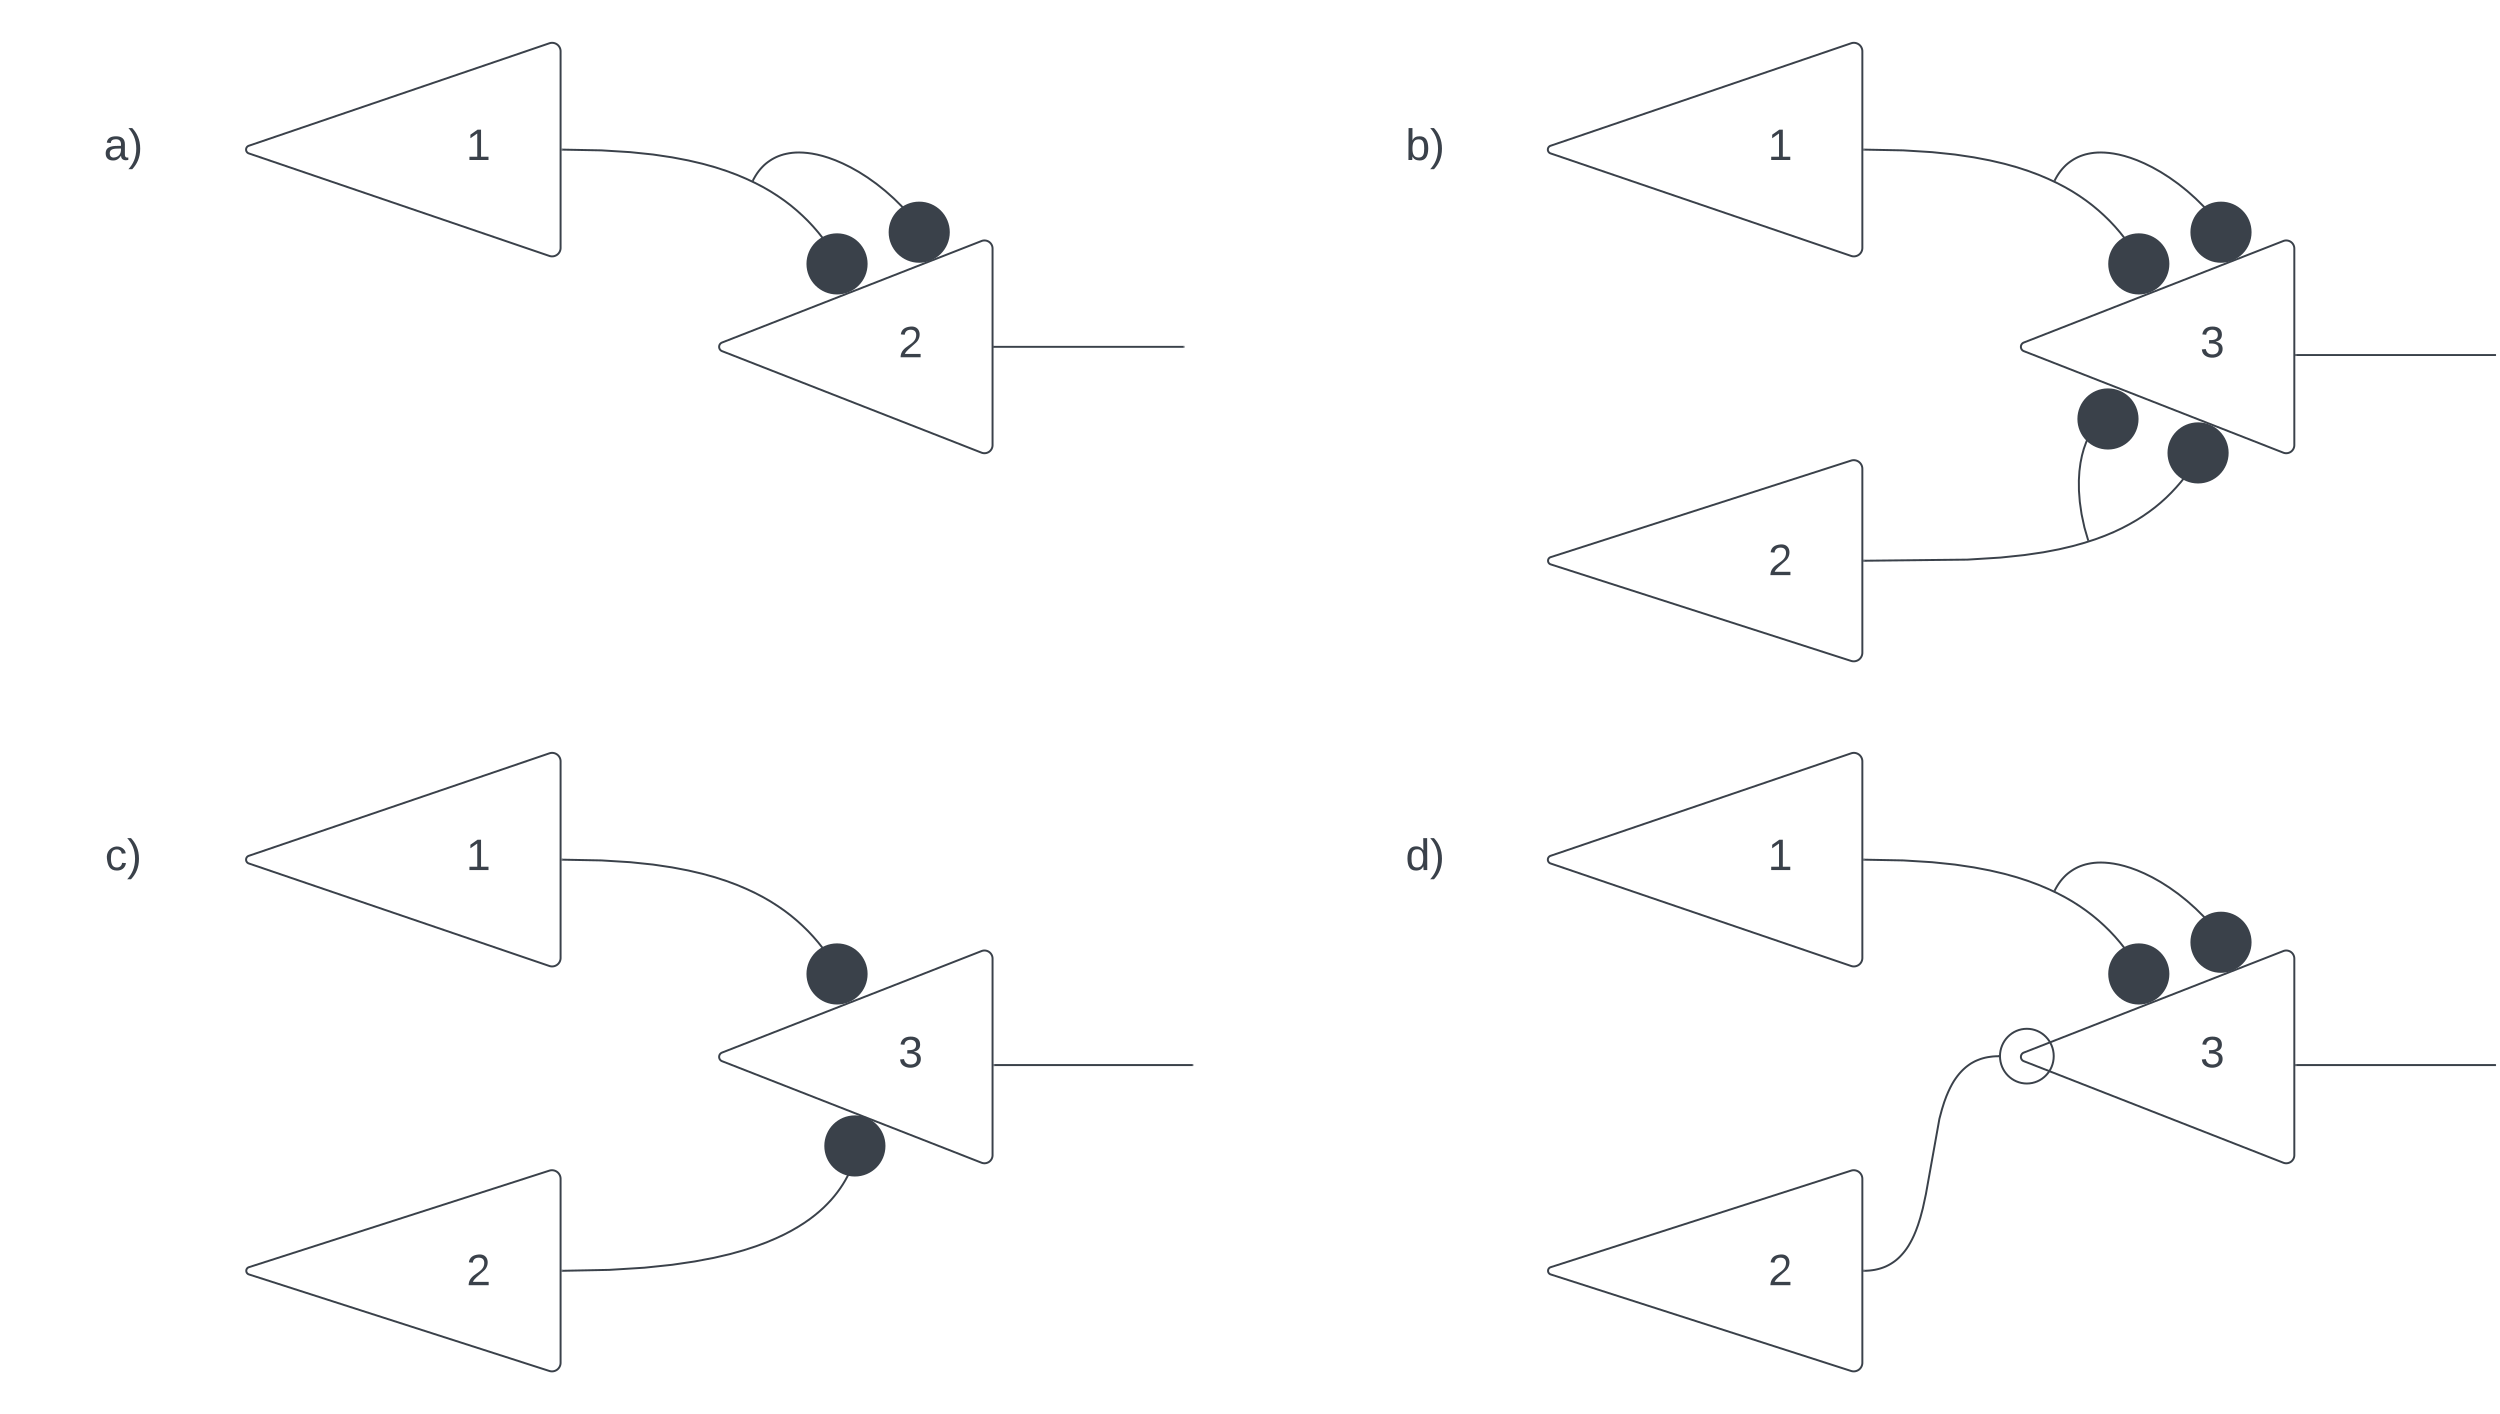 <svg xmlns="http://www.w3.org/2000/svg" xmlns:xlink="http://www.w3.org/1999/xlink" xmlns:lucid="lucid" width="1267.51" height="716.91"><g transform="translate(1160.5 -500)" lucid:page-tab-id="0_0"><path d="M-1500 500H500v1000h-2000z" fill="#fff"/><path d="M-881.96 521.94a4.3 4.3 0 0 1 5.68 4.06v99.7a4.3 4.3 0 0 1-5.68 4.06l-152.36-51.97a2.05 2.05 0 0 1 0-3.9zM-662.87 622.2a4.1 4.1 0 0 1 5.6 3.8v99.7a4.1 4.1 0 0 1-5.6 3.8l-131.54-51.47a2.35 2.35 0 0 1 0-4.37z" stroke="#3a414a" fill="#fff"/><path d="M-875.28 575.86l19.77.38 14.57.9 11.55 1.2 9.62 1.43 8.23 1.57 7.2 1.68 6.4 1.78 5.74 1.87 5.23 1.94 4.78 2.02 4.42 2.07 4.1 2.13 3.82 2.2 3.6 2.3 3.4 2.35 3.2 2.43 3.05 2.54 2.9 2.62 2.8 2.73 2.67 2.84 2.57 2.98 2.44 3.08" stroke="#3a414a" stroke-linejoin="round" fill="none"/><path d="M-875.26 575.36l-.02 1h-.5v-1z" stroke="#3a414a" stroke-width=".05" fill="#3a414a"/><path d="M-721.12 633.8c0 8.3-6.7 15-15 15-8.28 0-15-6.7-15-15 0-8.28 6.72-15 15-15 8.3 0 15 6.72 15 15z" stroke="#3a414a" fill="#3a414a"/><path d="M-778.83 591.64l.57-1.1.82-1.42.83-1.28.85-1.16.87-1.06.9-.98.9-.9.95-.83.97-.75 1-.7 1.03-.66 1.08-.6 1.12-.56 1.18-.5 1.23-.44 1.3-.4 1.4-.33 1.46-.28 1.58-.22 1.7-.13 1.8-.04 2 .07 2.14.18 2.35.32 2.57.5 2.82.7 3.08.95 3.38 1.24 3.67 1.58 3.98 1.96 4.24 2.38 4.43 2.82 4.52 3.23 4.5 3.6 4.33 3.85 4.05 4 .72.8" stroke="#3a414a" stroke-linejoin="round" fill="none"/><path d="M-778.82 591.63l-.24.46" stroke="#3a414a" fill="none"/><path d="M-679.45 617.73c0 8.28-6.7 15-15 15-8.28 0-15-6.72-15-15 0-8.3 6.72-15 15-15 8.3 0 15 6.7 15 15z" stroke="#3a414a" fill="#3a414a"/><path d="M-960 551.85a6 6 0 0 1 6-6h71.57a6 6 0 0 1 6 6v48a6 6 0 0 1-6 6H-954a6 6 0 0 1-6-6z" stroke="#000" stroke-opacity="0" fill="#fff" fill-opacity="0"/><use xlink:href="#a" transform="matrix(1,0,0,1,-955,550.848) translate(30.827 30.278)"/><path d="M-740.85 651.85a6 6 0 0 1 6-6h71.57a6 6 0 0 1 6 6v48a6 6 0 0 1-6 6h-71.57a6 6 0 0 1-6-6z" stroke="#000" stroke-opacity="0" fill="#fff" fill-opacity="0"/><use xlink:href="#b" transform="matrix(1,0,0,1,-735.854,650.848) translate(30.827 30.278)"/><path d="M-1140 551.85a6 6 0 0 1 6-6h71.57a6 6 0 0 1 6 6v48a6 6 0 0 1-6 6H-1134a6 6 0 0 1-6-6z" stroke="#000" stroke-opacity="0" fill="#fff" fill-opacity="0"/><use xlink:href="#c" transform="matrix(1,0,0,1,-1135,550.848) translate(27.154 30.278)"/><path d="M-221.96 521.94a4.3 4.3 0 0 1 5.68 4.06v99.7a4.3 4.3 0 0 1-5.68 4.06l-152.36-51.97a2.05 2.05 0 0 1 0-3.9zM-2.87 622.2a4.1 4.1 0 0 1 5.6 3.8v99.7a4.1 4.1 0 0 1-5.6 3.8l-131.54-51.47a2.35 2.35 0 0 1 0-4.37z" stroke="#3a414a" fill="#fff"/><path d="M-215.28 575.86l19.77.38 14.57.9 11.56 1.2 9.6 1.43 8.24 1.57 7.2 1.68 6.4 1.78 5.74 1.87 5.23 1.94 4.78 2.02 4.42 2.07 4.1 2.13 3.83 2.2 3.6 2.3 3.38 2.35 3.2 2.43 3.06 2.54 2.9 2.62 2.8 2.73 2.67 2.84 2.57 2.98 2.44 3.08" stroke="#3a414a" stroke-linejoin="round" fill="none"/><path d="M-215.26 575.36l-.02 1h-.5v-1z" stroke="#3a414a" stroke-width=".05" fill="#3a414a"/><path d="M-61.12 633.8c0 8.3-6.7 15-15 15-8.28 0-15-6.7-15-15 0-8.28 6.72-15 15-15 8.3 0 15 6.72 15 15z" stroke="#3a414a" fill="#3a414a"/><path d="M-118.83 591.64l.57-1.1.82-1.42.83-1.28.85-1.16.87-1.06.9-.98.9-.9.95-.83.97-.75 1-.7 1.03-.66 1.08-.6 1.12-.56 1.18-.5 1.23-.44 1.3-.4 1.4-.33 1.46-.28 1.58-.22 1.7-.13 1.8-.04 2 .07 2.14.18 2.35.32 2.58.5 2.8.7 3.1.95 3.38 1.24 3.67 1.58 3.97 1.96 4.24 2.38 4.43 2.82 4.53 3.23 4.5 3.6 4.33 3.85 4.05 4 .7.8h.02" stroke="#3a414a" stroke-linejoin="round" fill="none"/><path d="M-118.82 591.63l-.24.46" stroke="#3a414a" fill="none"/><path d="M-19.45 617.73c0 8.28-6.7 15-15 15-8.28 0-15-6.72-15-15 0-8.3 6.72-15 15-15 8.3 0 15 6.7 15 15z" stroke="#3a414a" fill="#3a414a"/><path d="M-300 551.85a6 6 0 0 1 6-6h71.57a6 6 0 0 1 6 6v48a6 6 0 0 1-6 6H-294a6 6 0 0 1-6-6z" stroke="#000" stroke-opacity="0" fill="#fff" fill-opacity="0"/><use xlink:href="#a" transform="matrix(1,0,0,1,-295,550.848) translate(30.827 30.278)"/><path d="M-80.85 651.85a6 6 0 0 1 6-6h71.57a6 6 0 0 1 6 6v48a6 6 0 0 1-6 6h-71.57a6 6 0 0 1-6-6z" stroke="#000" stroke-opacity="0" fill="#fff" fill-opacity="0"/><use xlink:href="#d" transform="matrix(1,0,0,1,-75.854,650.848) translate(30.827 30.278)"/><path d="M-480 551.85a6 6 0 0 1 6-6h71.57a6 6 0 0 1 6 6v48a6 6 0 0 1-6 6H-474a6 6 0 0 1-6-6z" stroke="#000" stroke-opacity="0" fill="#fff" fill-opacity="0"/><use xlink:href="#e" transform="matrix(1,0,0,1,-475,550.848) translate(27.154 30.278)"/><path d="M-656.78 675.85h96.28" stroke="#3a414a" stroke-linejoin="round" fill="none"/><path d="M-656.77 676.35h-.5v-1h.5z" stroke="#3a414a" stroke-width=".05" fill="#3a414a"/><path d="M-560.5 675.85h.5" stroke="#3a414a" fill="none"/><path d="M-222 733.53a4.37 4.37 0 0 1 5.72 4.17v93.2a4.37 4.37 0 0 1-5.72 4.18l-152.3-48.94a1.93 1.93 0 0 1 0-3.67z" stroke="#3a414a" fill="#fff"/><path d="M-215.28 784.3l52.3-.57 16.76-1.04 12.07-1.27 9.6-1.4 8.02-1.53 6.9-1.62 6.06-1.7 5.4-1.74 4.9-1.82 4.46-1.87 4.1-1.93 3.8-2 3.57-2.05 3.34-2.12 3.16-2.2 3-2.26 2.84-2.36 2.72-2.45 2.6-2.56 2.5-2.67 2.43-2.8 1.5-1.9" stroke="#3a414a" stroke-linejoin="round" fill="none"/><path d="M-215.26 784.8h-.52v-1h.5z" stroke="#3a414a" stroke-width=".05" fill="#3a414a"/><path d="M-31.07 729.63c0 8.28-6.72 15-15 15-8.3 0-15-6.72-15-15 0-8.28 6.7-15 15-15 8.28 0 15 6.72 15 15z" stroke="#3a414a" fill="#3a414a"/><path d="M-101.75 774.08l-1.92-6.6-1.46-6.77-.9-6.26-.44-5.73-.04-5.16.28-4.65.54-4.18.76-3.77.93-3.4 1.1-3.08.97-2.3" stroke="#3a414a" stroke-linejoin="round" fill="none"/><path d="M-101.76 774.07l.14.5" stroke="#3a414a" fill="none"/><path d="M-76.75 712.42c0 8.3-6.72 15-15 15-8.3 0-15-6.7-15-15 0-8.28 6.7-15 15-15 8.28 0 15 6.72 15 15z" stroke="#3a414a" fill="#3a414a"/><path d="M-299.86 766a6 6 0 0 1 6-6h71.58a6 6 0 0 1 6 6v44.52a6 6 0 0 1-6 6h-71.58a6 6 0 0 1-6-6z" stroke="#000" stroke-opacity="0" fill="#fff" fill-opacity="0"/><use xlink:href="#b" transform="matrix(1,0,0,1,-294.855,765) translate(30.827 26.59)"/><path d="M-881.96 881.94a4.3 4.3 0 0 1 5.68 4.06v99.7a4.3 4.3 0 0 1-5.68 4.06l-152.36-51.97a2.05 2.05 0 0 1 0-3.9zM-662.87 982.2a4.1 4.1 0 0 1 5.6 3.8v99.7a4.1 4.1 0 0 1-5.6 3.8l-131.54-51.47a2.35 2.35 0 0 1 0-4.37z" stroke="#3a414a" fill="#fff"/><path d="M-875.28 935.86l19.77.38 14.57.9 11.55 1.2 9.62 1.43 8.23 1.57 7.2 1.68 6.4 1.78 5.74 1.87 5.23 1.94 4.78 2.02 4.42 2.07 4.1 2.13 3.82 2.2 3.6 2.3 3.4 2.35 3.2 2.43 3.05 2.54 2.9 2.62 2.8 2.73 2.67 2.84 2.57 2.98 2.44 3.08" stroke="#3a414a" stroke-linejoin="round" fill="none"/><path d="M-875.26 935.36l-.02 1h-.5v-1z" stroke="#3a414a" stroke-width=".05" fill="#3a414a"/><path d="M-721.12 993.8c0 8.3-6.7 15-15 15-8.28 0-15-6.7-15-15 0-8.28 6.72-15 15-15 8.3 0 15 6.72 15 15z" stroke="#3a414a" fill="#3a414a"/><path d="M-960 911.85a6 6 0 0 1 6-6h71.57a6 6 0 0 1 6 6v48a6 6 0 0 1-6 6H-954a6 6 0 0 1-6-6z" stroke="#000" stroke-opacity="0" fill="#fff" fill-opacity="0"/><use xlink:href="#a" transform="matrix(1,0,0,1,-955,910.848) translate(30.827 30.278)"/><path d="M-740.85 1011.85a6 6 0 0 1 6-6h71.57a6 6 0 0 1 6 6v48a6 6 0 0 1-6 6h-71.57a6 6 0 0 1-6-6z" stroke="#000" stroke-opacity="0" fill="#fff" fill-opacity="0"/><use xlink:href="#d" transform="matrix(1,0,0,1,-735.854,1010.848) translate(30.827 30.278)"/><path d="M-1140 911.85a6 6 0 0 1 6-6h71.57a6 6 0 0 1 6 6v48a6 6 0 0 1-6 6H-1134a6 6 0 0 1-6-6z" stroke="#000" stroke-opacity="0" fill="#fff" fill-opacity="0"/><use xlink:href="#f" transform="matrix(1,0,0,1,-1135,910.848) translate(27.772 30.278)"/><path d="M-882 1093.53a4.37 4.37 0 0 1 5.72 4.17v93.2a4.37 4.37 0 0 1-5.72 4.18l-152.3-48.94a1.93 1.93 0 0 1 0-3.67z" stroke="#3a414a" fill="#fff"/><path d="M-875.28 1144.3l23.65-.47 17.82-1.1 14.1-1.48 11.5-1.7 9.64-1.82 8.17-1.9 7.03-1.97 6.1-1.98 5.34-1.98 4.72-2 4.2-1.96 3.75-1.96 3.38-1.96 3.07-1.94 2.78-1.93 2.54-1.93 2.33-1.93 2.14-1.93 1.96-1.94 1.83-1.94 1.68-1.96 1.56-1.98 1.45-2 1.34-2.02 1.25-2.07 1.15-2.1.57-1.15" stroke="#3a414a" stroke-linejoin="round" fill="none"/><path d="M-875.26 1144.8h-.52v-1h.5z" stroke="#3a414a" stroke-width=".05" fill="#3a414a"/><path d="M-712.07 1081c0 8.27-6.72 15-15 15-8.28 0-15-6.73-15-15 0-8.3 6.72-15 15-15 8.28 0 15 6.7 15 15z" stroke="#3a414a" fill="#3a414a"/><path d="M-959.86 1126a6 6 0 0 1 6-6h71.58a6 6 0 0 1 6 6v44.52a6 6 0 0 1-6 6h-71.58a6 6 0 0 1-6-6z" stroke="#000" stroke-opacity="0" fill="#fff" fill-opacity="0"/><use xlink:href="#b" transform="matrix(1,0,0,1,-954.855,1125) translate(30.827 26.59)"/><path d="M3.72 680h100.8" stroke="#3a414a" stroke-linejoin="round" fill="none"/><path d="M3.73 680.5h-.5v-1h.5z" stroke="#3a414a" stroke-width=".05" fill="#3a414a"/><path d="M104.5 680h.5" stroke="#3a414a" fill="none"/><path d="M-656.28 1040h100.3" stroke="#3a414a" stroke-linejoin="round" fill="none"/><path d="M-656.27 1040.5h-.5v-1h.5z" stroke="#3a414a" stroke-width=".05" fill="#3a414a"/><path d="M-556 1040h.5" stroke="#3a414a" fill="none"/><path d="M-221.96 881.94a4.3 4.3 0 0 1 5.68 4.06v99.7a4.3 4.3 0 0 1-5.68 4.06l-152.36-51.97a2.05 2.05 0 0 1 0-3.9zM-2.87 982.2a4.1 4.1 0 0 1 5.6 3.8v99.7a4.1 4.1 0 0 1-5.6 3.8l-131.54-51.47a2.35 2.35 0 0 1 0-4.37z" stroke="#3a414a" fill="#fff"/><path d="M-215.28 935.86l19.77.38 14.57.9 11.56 1.2 9.6 1.43 8.24 1.57 7.2 1.68 6.4 1.78 5.74 1.87 5.23 1.94 4.78 2.02 4.42 2.07 4.1 2.13 3.83 2.2 3.6 2.3 3.38 2.35 3.2 2.43 3.06 2.54 2.9 2.62 2.8 2.73 2.67 2.84 2.57 2.98 2.44 3.08" stroke="#3a414a" stroke-linejoin="round" fill="none"/><path d="M-215.26 935.36l-.02 1h-.5v-1z" stroke="#3a414a" stroke-width=".05" fill="#3a414a"/><path d="M-61.12 993.8c0 8.3-6.7 15-15 15-8.28 0-15-6.7-15-15 0-8.28 6.72-15 15-15 8.3 0 15 6.72 15 15z" stroke="#3a414a" fill="#3a414a"/><path d="M-118.83 951.64l.57-1.1.82-1.42.83-1.28.85-1.16.87-1.06.9-.98.9-.9.95-.83.97-.75 1-.7 1.03-.66 1.08-.6 1.12-.56 1.18-.5 1.23-.44 1.3-.4 1.4-.33 1.46-.28 1.58-.22 1.7-.13 1.8-.04 2 .07 2.14.18 2.35.32 2.58.5 2.8.7 3.1.95 3.38 1.24 3.67 1.58 3.97 1.96 4.24 2.38 4.43 2.82 4.53 3.23 4.5 3.6 4.33 3.85 4.05 4 .7.8h.02" stroke="#3a414a" stroke-linejoin="round" fill="none"/><path d="M-118.82 951.63l-.24.46" stroke="#3a414a" fill="none"/><path d="M-19.45 977.73c0 8.28-6.7 15-15 15-8.28 0-15-6.72-15-15 0-8.3 6.72-15 15-15 8.3 0 15 6.7 15 15z" stroke="#3a414a" fill="#3a414a"/><path d="M-300 911.85a6 6 0 0 1 6-6h71.57a6 6 0 0 1 6 6v48a6 6 0 0 1-6 6H-294a6 6 0 0 1-6-6z" stroke="#000" stroke-opacity="0" fill="#fff" fill-opacity="0"/><use xlink:href="#a" transform="matrix(1,0,0,1,-295,910.848) translate(30.827 30.278)"/><path d="M-80.85 1011.85a6 6 0 0 1 6-6h71.57a6 6 0 0 1 6 6v48a6 6 0 0 1-6 6h-71.57a6 6 0 0 1-6-6z" stroke="#000" stroke-opacity="0" fill="#fff" fill-opacity="0"/><use xlink:href="#d" transform="matrix(1,0,0,1,-75.854,1010.848) translate(30.827 30.278)"/><path d="M-480 911.85a6 6 0 0 1 6-6h71.57a6 6 0 0 1 6 6v48a6 6 0 0 1-6 6H-474a6 6 0 0 1-6-6z" stroke="#000" stroke-opacity="0" fill="#fff" fill-opacity="0"/><use xlink:href="#g" transform="matrix(1,0,0,1,-475,910.848) translate(27.154 30.278)"/><path d="M-222 1093.53a4.37 4.37 0 0 1 5.72 4.17v93.2a4.37 4.37 0 0 1-5.72 4.18l-152.3-48.94a1.93 1.93 0 0 1 0-3.67z" stroke="#3a414a" fill="#fff"/><path d="M-215.28 1144.3l1.1-.03 1.5-.1 1.38-.16 1.3-.2 1.2-.26 1.16-.3 1.1-.33 1.04-.37 1-.4.98-.47.95-.5.9-.53.9-.58.9-.63.87-.68.86-.75.86-.82.85-.9.86-.97.87-1.07.88-1.2.9-1.36.9-1.54.94-1.75.97-2.03 1-2.4 1.07-2.9 1.15-3.64 1.28-4.8 1.57-7.26 6.84-38.15 1.3-4.83 1.14-3.63 1.07-2.9 1.02-2.4.97-2.04.93-1.76.9-1.53.9-1.34.88-1.2.88-1.1.86-.97.86-.9.85-.8.87-.76.87-.68.87-.63.9-.6.92-.52.93-.5.97-.44 1-.4 1.06-.4 1.1-.33 1.14-.3 1.22-.25 1.3-.2 1.38-.17 1.48-.1 1.12-.02" stroke="#3a414a" stroke-linejoin="round" fill="none"/><path d="M-215.26 1144.8h-.52v-1h.5zM-147 1035.47l.06.5h-.58v-1h.58z" stroke="#3a414a" stroke-width=".05" fill="#3a414a"/><path d="M-299.86 1126a6 6 0 0 1 6-6h71.58a6 6 0 0 1 6 6v44.52a6 6 0 0 1-6 6h-71.58a6 6 0 0 1-6-6z" stroke="#000" stroke-opacity="0" fill="#fff" fill-opacity="0"/><use xlink:href="#b" transform="matrix(1,0,0,1,-294.855,1125) translate(30.827 26.59)"/><path d="M3.72 1040h100.8" stroke="#3a414a" stroke-linejoin="round" fill="none"/><path d="M3.73 1040.5h-.5v-1h.5z" stroke="#3a414a" stroke-width=".05" fill="#3a414a"/><path d="M104.5 1040h.5" stroke="#3a414a" fill="none"/><path d="M-119.25 1035.47c0 7.67-6.1 13.88-13.63 13.88-7.52 0-13.62-6.2-13.62-13.88 0-7.66 6.1-13.87 13.63-13.87 7.52 0 13.62 6.2 13.62 13.87z" stroke="#3a414a" fill-opacity="0"/><defs><path fill="#3a414a" d="M27 0v-27h64v-190l-56 39v-29l58-41h29v221h61V0H27" id="h"/><use transform="matrix(0.062,0,0,0.062,0,0)" xlink:href="#h" id="a"/><path fill="#3a414a" d="M101-251c82-7 93 87 43 132L82-64C71-53 59-42 53-27h129V0H18c2-99 128-94 128-182 0-28-16-43-45-43s-46 15-49 41l-32-3c6-41 34-60 81-64" id="i"/><use transform="matrix(0.062,0,0,0.062,0,0)" xlink:href="#i" id="b"/><path fill="#3a414a" d="M141-36C126-15 110 5 73 4 37 3 15-17 15-53c-1-64 63-63 125-63 3-35-9-54-41-54-24 1-41 7-42 31l-33-3c5-37 33-52 76-52 45 0 72 20 72 64v82c-1 20 7 32 28 27v20c-31 9-61-2-59-35zM48-53c0 20 12 33 32 33 41-3 63-29 60-74-43 2-92-5-92 41" id="j"/><path fill="#3a414a" d="M33-261c38 41 65 92 65 168S71 34 33 75H2C39 34 66-17 66-93S39-220 2-261h31" id="k"/><g id="c"><use transform="matrix(0.062,0,0,0.062,0,0)" xlink:href="#j"/><use transform="matrix(0.062,0,0,0.062,12.346,0)" xlink:href="#k"/></g><path fill="#3a414a" d="M126-127c33 6 58 20 58 59 0 88-139 92-164 29-3-8-5-16-6-25l32-3c6 27 21 44 54 44 32 0 52-15 52-46 0-38-36-46-79-43v-28c39 1 72-4 72-42 0-27-17-43-46-43-28 0-47 15-49 41l-32-3c6-42 35-63 81-64 48-1 79 21 79 65 0 36-21 52-52 59" id="l"/><use transform="matrix(0.062,0,0,0.062,0,0)" xlink:href="#l" id="d"/><path fill="#3a414a" d="M115-194c53 0 69 39 70 98 0 66-23 100-70 100C84 3 66-7 56-30L54 0H23l1-261h32v101c10-23 28-34 59-34zm-8 174c40 0 45-34 45-75 0-40-5-75-45-74-42 0-51 32-51 76 0 43 10 73 51 73" id="m"/><g id="e"><use transform="matrix(0.062,0,0,0.062,0,0)" xlink:href="#m"/><use transform="matrix(0.062,0,0,0.062,12.346,0)" xlink:href="#k"/></g><path fill="#3a414a" d="M96-169c-40 0-48 33-48 73s9 75 48 75c24 0 41-14 43-38l32 2c-6 37-31 61-74 61-59 0-76-41-82-99-10-93 101-131 147-64 4 7 5 14 7 22l-32 3c-4-21-16-35-41-35" id="n"/><g id="f"><use transform="matrix(0.062,0,0,0.062,0,0)" xlink:href="#n"/><use transform="matrix(0.062,0,0,0.062,11.111,0)" xlink:href="#k"/></g><path fill="#3a414a" d="M85-194c31 0 48 13 60 33l-1-100h32l1 261h-30c-2-10 0-23-3-31C134-8 116 4 85 4 32 4 16-35 15-94c0-66 23-100 70-100zm9 24c-40 0-46 34-46 75 0 40 6 74 45 74 42 0 51-32 51-76 0-42-9-74-50-73" id="o"/><g id="g"><use transform="matrix(0.062,0,0,0.062,0,0)" xlink:href="#o"/><use transform="matrix(0.062,0,0,0.062,12.346,0)" xlink:href="#k"/></g></defs></g></svg>